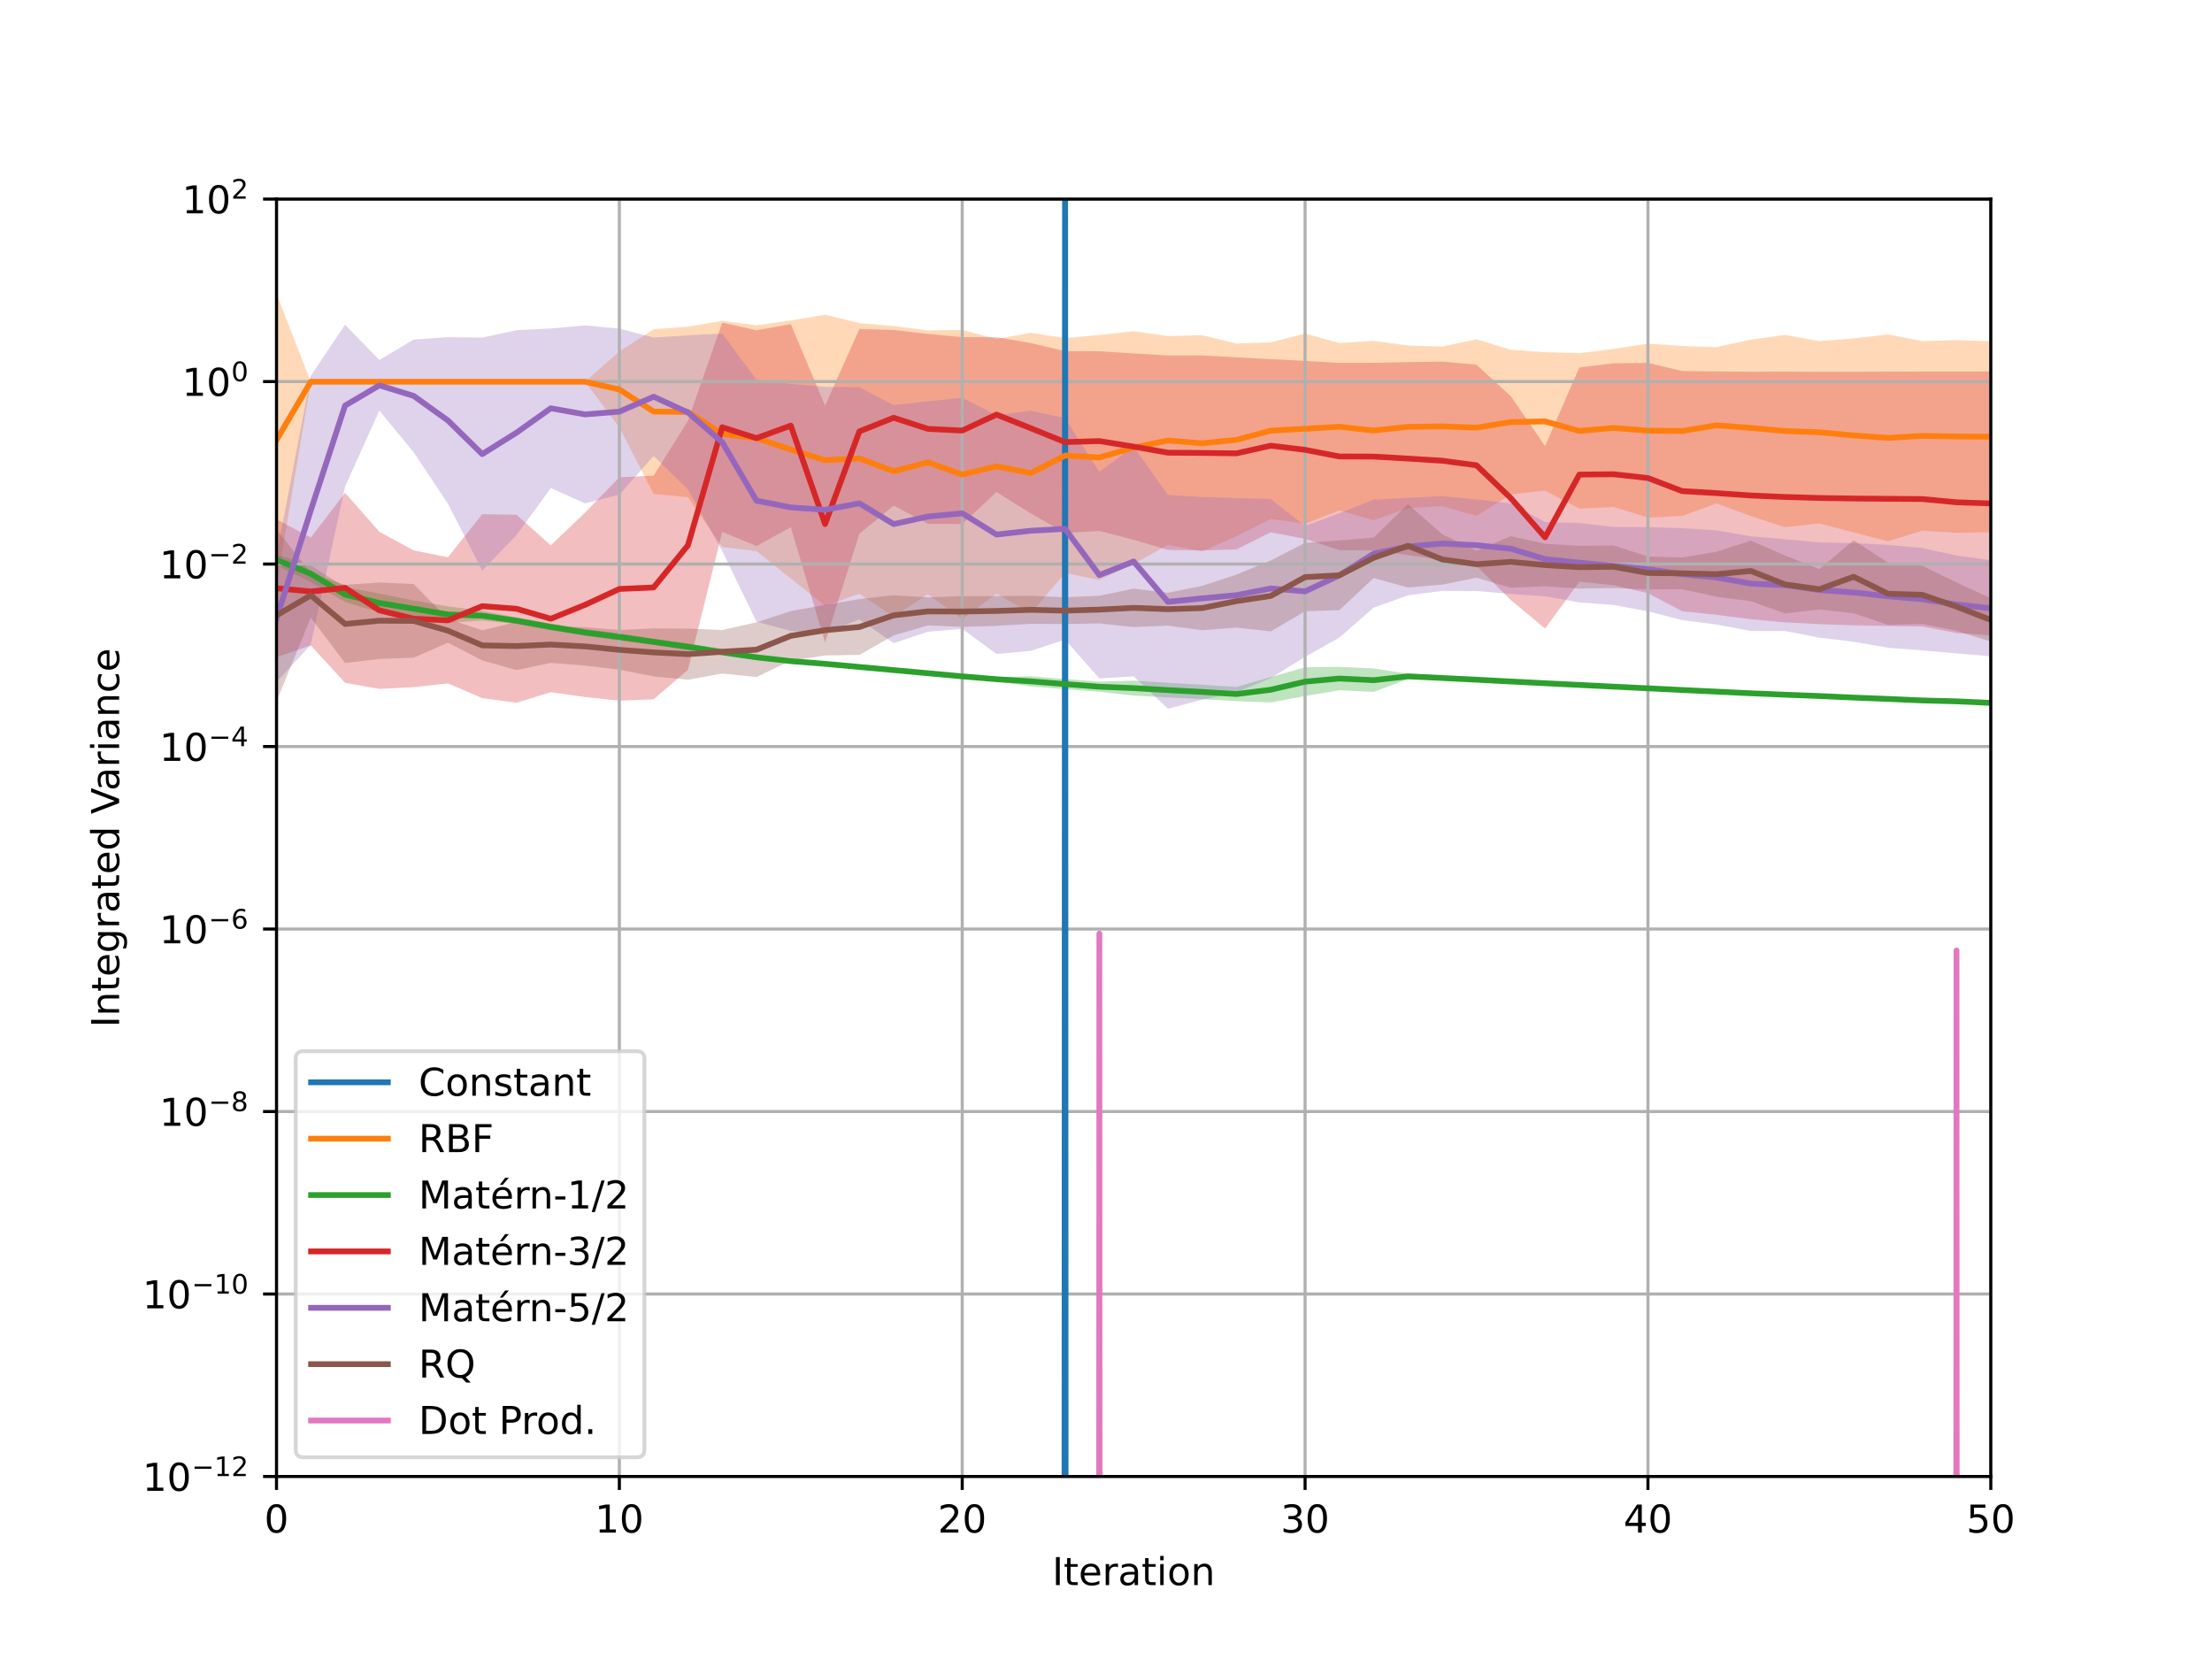<?xml version="1.0" encoding="utf-8" standalone="no"?>
<!DOCTYPE svg PUBLIC "-//W3C//DTD SVG 1.1//EN"
  "http://www.w3.org/Graphics/SVG/1.1/DTD/svg11.dtd">
<!-- Created with matplotlib (https://matplotlib.org/) -->
<svg height="432pt" version="1.1" viewBox="0 0 576 432" width="576pt" xmlns="http://www.w3.org/2000/svg" xmlns:xlink="http://www.w3.org/1999/xlink">
 <defs>
  <style type="text/css">
*{stroke-linecap:butt;stroke-linejoin:round;}
  </style>
 </defs>
 <g id="figure_1">
  <g id="patch_1">
   <path d="M 0 432 
L 576 432 
L 576 0 
L 0 0 
z
" style="fill:#ffffff;"/>
  </g>
  <g id="axes_1">
   <g id="patch_2">
    <path d="M 72 384.48 
L 518.4 384.48 
L 518.4 51.84 
L 72 51.84 
z
" style="fill:#ffffff;"/>
   </g>
   <g id="PolyCollection_1">
    <path clip-path="url(#pa6e01a895d)" d="M 277.344 95.27 
L 277.344 -90.752 
L 277.344 95.27 
L 277.344 95.27 
z
" style="fill:#1f77b4;fill-opacity:0.3;"/>
   </g>
   <g id="PolyCollection_2">
    <path clip-path="url(#pa6e01a895d)" d="M 72 152.669 
L 72 76.48 
L 80.928 99.394 
L 89.856 99.394 
L 98.784 99.394 
L 107.712 99.394 
L 116.64 99.394 
L 125.568 99.394 
L 134.496 99.394 
L 143.424 99.395 
L 152.352 99.395 
L 161.28 91.536 
L 170.208 85.723 
L 179.136 85.065 
L 188.064 83.552 
L 196.992 84.701 
L 205.92 83.448 
L 214.848 81.947 
L 223.776 84.131 
L 232.704 84.899 
L 241.632 86.034 
L 250.56 85.918 
L 259.488 88.254 
L 268.416 86.665 
L 277.344 88.034 
L 286.272 87.229 
L 295.2 86.247 
L 304.128 87.51 
L 313.056 87.282 
L 321.984 89.456 
L 330.912 89.142 
L 339.84 86.86 
L 348.768 89.342 
L 357.696 88.733 
L 366.624 89.971 
L 375.552 90.243 
L 384.48 88.352 
L 393.408 91.074 
L 402.336 91.711 
L 411.264 91.97 
L 420.192 90.853 
L 429.12 89.472 
L 438.048 90.107 
L 446.976 90.383 
L 455.904 88.437 
L 464.832 87.216 
L 473.76 88.826 
L 482.688 88.123 
L 491.616 87.092 
L 500.544 88.808 
L 509.472 88.574 
L 518.4 88.835 
L 518.4 138.6 
L 518.4 138.6 
L 509.472 138.748 
L 500.544 138.202 
L 491.616 140.957 
L 482.688 138.644 
L 473.76 136.3 
L 464.832 137.282 
L 455.904 134.392 
L 446.976 131.102 
L 438.048 134.351 
L 429.12 134.785 
L 420.192 132.009 
L 411.264 132.454 
L 402.336 127.76 
L 393.408 128.74 
L 384.48 134.359 
L 375.552 131.808 
L 366.624 132.31 
L 357.696 135.483 
L 348.768 132.914 
L 339.84 136.404 
L 330.912 135.151 
L 321.984 139.608 
L 313.056 143.587 
L 304.128 141.893 
L 295.2 146.85 
L 286.272 151.007 
L 277.344 149.211 
L 268.416 159.708 
L 259.488 154.595 
L 250.56 161.205 
L 241.632 154.748 
L 232.704 160.521 
L 223.776 154.621 
L 214.848 157.755 
L 205.92 150.646 
L 196.992 143.514 
L 188.064 142.438 
L 179.136 129.464 
L 170.208 128.63 
L 161.28 111.306 
L 152.352 99.411 
L 143.424 99.411 
L 134.496 99.411 
L 125.568 99.411 
L 116.64 99.411 
L 107.712 99.411 
L 98.784 99.411 
L 89.856 99.411 
L 80.928 99.403 
L 72 152.669 
z
" style="fill:#ff7f0e;fill-opacity:0.3;"/>
   </g>
   <g id="PolyCollection_3">
    <path clip-path="url(#pa6e01a895d)" d="M 72 147.215 
L 72 144.377 
L 80.928 147.251 
L 89.856 152.919 
L 98.784 154.545 
L 107.712 156.344 
L 116.64 157.893 
L 125.568 159.074 
L 134.496 160.769 
L 143.424 162.37 
L 152.352 163.822 
L 161.28 164.89 
L 170.208 166.307 
L 179.136 167.557 
L 188.064 168.97 
L 196.992 170.524 
L 205.92 171.515 
L 214.848 172.305 
L 223.776 173.12 
L 232.704 173.906 
L 241.632 174.783 
L 250.56 175.561 
L 259.488 176.299 
L 268.416 176.088 
L 277.344 176.806 
L 286.272 177.494 
L 295.2 177.233 
L 304.128 177.81 
L 313.056 178.308 
L 321.984 178.882 
L 330.912 176.299 
L 339.84 173.772 
L 348.768 173.636 
L 357.696 174.066 
L 366.624 175.414 
L 375.552 175.976 
L 384.48 176.433 
L 393.408 176.921 
L 402.336 177.398 
L 411.264 177.836 
L 420.192 178.295 
L 429.12 178.74 
L 438.048 179.192 
L 446.976 179.611 
L 455.904 180.031 
L 464.832 180.413 
L 473.76 180.761 
L 482.688 181.152 
L 491.616 181.468 
L 500.544 181.842 
L 509.472 182.06 
L 518.4 182.478 
L 518.4 183.581 
L 518.4 183.581 
L 509.472 183.193 
L 500.544 182.935 
L 491.616 182.532 
L 482.688 182.141 
L 473.76 181.72 
L 464.832 181.381 
L 455.904 181.025 
L 446.976 180.586 
L 438.048 180.153 
L 429.12 179.729 
L 420.192 179.301 
L 411.264 178.873 
L 402.336 178.433 
L 393.408 177.994 
L 384.48 177.549 
L 375.552 177.113 
L 366.624 176.824 
L 357.696 180.175 
L 348.768 179.741 
L 339.84 181.243 
L 330.912 182.913 
L 321.984 182.566 
L 313.056 182.051 
L 304.128 181.594 
L 295.2 181.129 
L 286.272 180.135 
L 277.344 179.456 
L 268.416 178.748 
L 259.488 177.436 
L 250.56 176.676 
L 241.632 175.833 
L 232.704 175.079 
L 223.776 174.23 
L 214.848 173.414 
L 205.92 172.799 
L 196.992 171.809 
L 188.064 170.708 
L 179.136 169.279 
L 170.208 167.961 
L 161.28 166.828 
L 152.352 165.566 
L 143.424 164.12 
L 134.496 162.484 
L 125.568 161.59 
L 116.64 162.134 
L 107.712 160.676 
L 98.784 159.511 
L 89.856 156.75 
L 80.928 151.528 
L 72 147.215 
z
" style="fill:#2ca02c;fill-opacity:0.3;"/>
   </g>
   <g id="PolyCollection_4">
    <path clip-path="url(#pa6e01a895d)" d="M 72 171.124 
L 72 135.211 
L 80.928 139.987 
L 89.856 128.346 
L 98.784 138.468 
L 107.712 143.32 
L 116.64 145.124 
L 125.568 133.892 
L 134.496 134.051 
L 143.424 142.002 
L 152.352 133.49 
L 161.28 124.274 
L 170.208 123.858 
L 179.136 109.578 
L 188.064 84.004 
L 196.992 86.001 
L 205.92 84.385 
L 214.848 105.628 
L 223.776 85.669 
L 232.704 85.922 
L 241.632 86.956 
L 250.56 87.786 
L 259.488 87.801 
L 268.416 89.322 
L 277.344 91.457 
L 286.272 91.462 
L 295.2 92.032 
L 304.128 92.556 
L 313.056 92.549 
L 321.984 93.054 
L 330.912 93.507 
L 339.84 93.972 
L 348.768 94.487 
L 357.696 94.478 
L 366.624 94.294 
L 375.552 94.162 
L 384.48 94.958 
L 393.408 103.159 
L 402.336 116.152 
L 411.264 95.663 
L 420.192 94.601 
L 429.12 94.495 
L 438.048 96.608 
L 446.976 96.715 
L 455.904 96.803 
L 464.832 96.757 
L 473.76 96.82 
L 482.688 96.799 
L 491.616 96.773 
L 500.544 96.758 
L 509.472 96.75 
L 518.4 96.743 
L 518.4 165.449 
L 518.4 165.449 
L 509.472 164.837 
L 500.544 163.132 
L 491.616 163.004 
L 482.688 162.824 
L 473.76 162.524 
L 464.832 162.063 
L 455.904 161.25 
L 446.976 160.096 
L 438.048 159.163 
L 429.12 154.469 
L 420.192 152.38 
L 411.264 151.487 
L 402.336 163.675 
L 393.408 156.25 
L 384.48 147.37 
L 375.552 145.774 
L 366.624 144.525 
L 357.696 143.311 
L 348.768 143.24 
L 339.84 140.299 
L 330.912 138.611 
L 321.984 143.054 
L 313.056 143.34 
L 304.128 143.198 
L 295.2 140.565 
L 286.272 138.247 
L 277.344 138.787 
L 268.416 133.703 
L 259.488 128.117 
L 250.56 136.45 
L 241.632 136.401 
L 232.704 131.649 
L 223.776 139.002 
L 214.848 167.292 
L 205.92 137.285 
L 196.992 142.19 
L 188.064 138.492 
L 179.136 174.417 
L 170.208 182.084 
L 161.28 182.453 
L 152.352 181.506 
L 143.424 180.243 
L 134.496 182.985 
L 125.568 181.786 
L 116.64 177.949 
L 107.712 178.913 
L 98.784 179.394 
L 89.856 177.805 
L 80.928 168.058 
L 72 171.124 
z
" style="fill:#d62728;fill-opacity:0.3;"/>
   </g>
   <g id="PolyCollection_5">
    <path clip-path="url(#pa6e01a895d)" d="M 72 177.57 
L 72 144.545 
L 80.928 97.877 
L 89.856 84.549 
L 98.784 93.756 
L 107.712 88.416 
L 116.64 87.802 
L 125.568 87.917 
L 134.496 85.992 
L 143.424 85.535 
L 152.352 84.733 
L 161.28 85.578 
L 170.208 87.885 
L 179.136 87.309 
L 188.064 86.842 
L 196.992 98.845 
L 205.92 99.969 
L 214.848 100.726 
L 223.776 100.838 
L 232.704 105.485 
L 241.632 104.503 
L 250.56 103.574 
L 259.488 108.095 
L 268.416 106.934 
L 277.344 108.881 
L 286.272 122.848 
L 295.2 116.287 
L 304.128 128.891 
L 313.056 129.427 
L 321.984 129.688 
L 330.912 129.935 
L 339.84 136.948 
L 348.768 133.629 
L 357.696 130.114 
L 366.624 129.626 
L 375.552 129.188 
L 384.48 130.054 
L 393.408 131.087 
L 402.336 135.941 
L 411.264 136.2 
L 420.192 137.218 
L 429.12 137.258 
L 438.048 137.549 
L 446.976 138.103 
L 455.904 139.652 
L 464.832 140.423 
L 473.76 141.256 
L 482.688 141.432 
L 491.616 141.871 
L 500.544 142.71 
L 509.472 144.669 
L 518.4 145.886 
L 518.4 170.912 
L 518.4 170.912 
L 509.472 170.141 
L 500.544 169.363 
L 491.616 168.67 
L 482.688 167.112 
L 473.76 166.047 
L 464.832 164.315 
L 455.904 164.295 
L 446.976 162.633 
L 438.048 161.479 
L 429.12 159.183 
L 420.192 157.54 
L 411.264 156.858 
L 402.336 155.273 
L 393.408 154.668 
L 384.48 153.895 
L 375.552 153.87 
L 366.624 155.012 
L 357.696 158.229 
L 348.768 166.022 
L 339.84 171.034 
L 330.912 176.535 
L 321.984 180.27 
L 313.056 182.186 
L 304.128 184.551 
L 295.2 176.12 
L 286.272 176.661 
L 277.344 166.557 
L 268.416 169.469 
L 259.488 170.295 
L 250.56 163.743 
L 241.632 164.502 
L 232.704 167.46 
L 223.776 161.293 
L 214.848 164.794 
L 205.92 164.278 
L 196.992 161.899 
L 188.064 143.47 
L 179.136 127.483 
L 170.208 118.723 
L 161.28 128.81 
L 152.352 131.082 
L 143.424 127.099 
L 134.496 139.343 
L 125.568 148.585 
L 116.64 131.182 
L 107.712 117.765 
L 98.784 106.935 
L 89.856 126.672 
L 80.928 167.889 
L 72 177.57 
z
" style="fill:#9467bd;fill-opacity:0.3;"/>
   </g>
   <g id="PolyCollection_6">
    <path clip-path="url(#pa6e01a895d)" d="M 72 182.645 
L 72 137.842 
L 80.928 149.223 
L 89.856 152.308 
L 98.784 151.676 
L 107.712 152.093 
L 116.64 161.113 
L 125.568 164.146 
L 134.496 161.979 
L 143.424 163.062 
L 152.352 163.327 
L 161.28 164.044 
L 170.208 163.633 
L 179.136 163.686 
L 188.064 164.045 
L 196.992 162.056 
L 205.92 159.118 
L 214.848 157.517 
L 223.776 156.004 
L 232.704 154.999 
L 241.632 155.556 
L 250.56 155.241 
L 259.488 155.227 
L 268.416 155.15 
L 277.344 155.529 
L 286.272 155.138 
L 295.2 153.282 
L 304.128 154.354 
L 313.056 152.558 
L 321.984 149.62 
L 330.912 145.946 
L 339.84 141.376 
L 348.768 140.733 
L 357.696 139.978 
L 366.624 131.275 
L 375.552 139.108 
L 384.48 143.406 
L 393.408 139.601 
L 402.336 141.605 
L 411.264 142.12 
L 420.192 142.032 
L 429.12 144.917 
L 438.048 145.157 
L 446.976 143.671 
L 455.904 140.782 
L 464.832 144.646 
L 473.76 148.202 
L 482.688 140.683 
L 491.616 146.502 
L 500.544 147.318 
L 509.472 151.674 
L 518.4 155.787 
L 518.4 167.073 
L 518.4 167.073 
L 509.472 164.251 
L 500.544 162.462 
L 491.616 162.717 
L 482.688 159.688 
L 473.76 158.697 
L 464.832 159.727 
L 455.904 156.567 
L 446.976 155.381 
L 438.048 153.436 
L 429.12 153.476 
L 420.192 153.122 
L 411.264 153.256 
L 402.336 152.671 
L 393.408 153.042 
L 384.48 150.431 
L 375.552 152.238 
L 366.624 152.973 
L 357.696 150.517 
L 348.768 158.889 
L 339.84 159.177 
L 330.912 164.403 
L 321.984 163.43 
L 313.056 164.104 
L 304.128 162.917 
L 295.2 163.289 
L 286.272 162.339 
L 277.344 162.498 
L 268.416 162.442 
L 259.488 162.961 
L 250.56 163.236 
L 241.632 162.864 
L 232.704 165.456 
L 223.776 170.535 
L 214.848 170.681 
L 205.92 172.023 
L 196.992 176.293 
L 188.064 175.381 
L 179.136 177.003 
L 170.208 176.139 
L 161.28 174.39 
L 152.352 173.317 
L 143.424 172.622 
L 134.496 174.488 
L 125.568 171.971 
L 116.64 167.355 
L 107.712 171.265 
L 98.784 171.59 
L 89.856 172.643 
L 80.928 160.825 
L 72 182.645 
z
" style="fill:#8c564b;fill-opacity:0.3;"/>
   </g>
   <g id="PolyCollection_7">
    <path clip-path="url(#pa6e01a895d)" d="M 286.272 269.993 
L 286.272 216.227 
L 286.272 269.993 
L 286.272 269.993 
z
" style="fill:#e377c2;fill-opacity:0.3;"/>
    <path clip-path="url(#pa6e01a895d)" d="M 509.472 277.843 
L 509.472 217.183 
L 509.472 277.843 
L 509.472 277.843 
z
" style="fill:#e377c2;fill-opacity:0.3;"/>
   </g>
   <g id="matplotlib.axis_1">
    <g id="xtick_1">
     <g id="line2d_1">
      <path clip-path="url(#pa6e01a895d)" d="M 72 384.48 
L 72 51.84 
" style="fill:none;stroke:#b0b0b0;stroke-linecap:square;stroke-width:0.8;"/>
     </g>
     <g id="line2d_2">
      <defs>
       <path d="M 0 0 
L 0 3.5 
" id="m730e403610" style="stroke:#000000;stroke-width:0.8;"/>
      </defs>
      <g>
       <use style="stroke:#000000;stroke-width:0.8;" x="72" xlink:href="#m730e403610" y="384.48"/>
      </g>
     </g>
     <g id="text_1">
      <!-- 0 -->
      <defs>
       <path d="M 31.781 66.406 
Q 24.172 66.406 20.328 58.906 
Q 16.5 51.422 16.5 36.375 
Q 16.5 21.391 20.328 13.891 
Q 24.172 6.391 31.781 6.391 
Q 39.453 6.391 43.281 13.891 
Q 47.125 21.391 47.125 36.375 
Q 47.125 51.422 43.281 58.906 
Q 39.453 66.406 31.781 66.406 
z
M 31.781 74.219 
Q 44.047 74.219 50.516 64.516 
Q 56.984 54.828 56.984 36.375 
Q 56.984 17.969 50.516 8.266 
Q 44.047 -1.422 31.781 -1.422 
Q 19.531 -1.422 13.062 8.266 
Q 6.594 17.969 6.594 36.375 
Q 6.594 54.828 13.062 64.516 
Q 19.531 74.219 31.781 74.219 
z
" id="DejaVuSans-48"/>
      </defs>
      <g transform="translate(68.819 399.078)scale(0.1 -0.1)">
       <use xlink:href="#DejaVuSans-48"/>
      </g>
     </g>
    </g>
    <g id="xtick_2">
     <g id="line2d_3">
      <path clip-path="url(#pa6e01a895d)" d="M 161.28 384.48 
L 161.28 51.84 
" style="fill:none;stroke:#b0b0b0;stroke-linecap:square;stroke-width:0.8;"/>
     </g>
     <g id="line2d_4">
      <g>
       <use style="stroke:#000000;stroke-width:0.8;" x="161.28" xlink:href="#m730e403610" y="384.48"/>
      </g>
     </g>
     <g id="text_2">
      <!-- 10 -->
      <defs>
       <path d="M 12.406 8.297 
L 28.516 8.297 
L 28.516 63.922 
L 10.984 60.406 
L 10.984 69.391 
L 28.422 72.906 
L 38.281 72.906 
L 38.281 8.297 
L 54.391 8.297 
L 54.391 0 
L 12.406 0 
z
" id="DejaVuSans-49"/>
      </defs>
      <g transform="translate(154.917 399.078)scale(0.1 -0.1)">
       <use xlink:href="#DejaVuSans-49"/>
       <use x="63.623" xlink:href="#DejaVuSans-48"/>
      </g>
     </g>
    </g>
    <g id="xtick_3">
     <g id="line2d_5">
      <path clip-path="url(#pa6e01a895d)" d="M 250.56 384.48 
L 250.56 51.84 
" style="fill:none;stroke:#b0b0b0;stroke-linecap:square;stroke-width:0.8;"/>
     </g>
     <g id="line2d_6">
      <g>
       <use style="stroke:#000000;stroke-width:0.8;" x="250.56" xlink:href="#m730e403610" y="384.48"/>
      </g>
     </g>
     <g id="text_3">
      <!-- 20 -->
      <defs>
       <path d="M 19.188 8.297 
L 53.609 8.297 
L 53.609 0 
L 7.328 0 
L 7.328 8.297 
Q 12.938 14.109 22.625 23.891 
Q 32.328 33.688 34.812 36.531 
Q 39.547 41.844 41.422 45.531 
Q 43.312 49.219 43.312 52.781 
Q 43.312 58.594 39.234 62.25 
Q 35.156 65.922 28.609 65.922 
Q 23.969 65.922 18.812 64.312 
Q 13.672 62.703 7.812 59.422 
L 7.812 69.391 
Q 13.766 71.781 18.938 73 
Q 24.125 74.219 28.422 74.219 
Q 39.75 74.219 46.484 68.547 
Q 53.219 62.891 53.219 53.422 
Q 53.219 48.922 51.531 44.891 
Q 49.859 40.875 45.406 35.406 
Q 44.188 33.984 37.641 27.219 
Q 31.109 20.453 19.188 8.297 
z
" id="DejaVuSans-50"/>
      </defs>
      <g transform="translate(244.197 399.078)scale(0.1 -0.1)">
       <use xlink:href="#DejaVuSans-50"/>
       <use x="63.623" xlink:href="#DejaVuSans-48"/>
      </g>
     </g>
    </g>
    <g id="xtick_4">
     <g id="line2d_7">
      <path clip-path="url(#pa6e01a895d)" d="M 339.84 384.48 
L 339.84 51.84 
" style="fill:none;stroke:#b0b0b0;stroke-linecap:square;stroke-width:0.8;"/>
     </g>
     <g id="line2d_8">
      <g>
       <use style="stroke:#000000;stroke-width:0.8;" x="339.84" xlink:href="#m730e403610" y="384.48"/>
      </g>
     </g>
     <g id="text_4">
      <!-- 30 -->
      <defs>
       <path d="M 40.578 39.312 
Q 47.656 37.797 51.625 33 
Q 55.609 28.219 55.609 21.188 
Q 55.609 10.406 48.188 4.484 
Q 40.766 -1.422 27.094 -1.422 
Q 22.516 -1.422 17.656 -0.516 
Q 12.797 0.391 7.625 2.203 
L 7.625 11.719 
Q 11.719 9.328 16.594 8.109 
Q 21.484 6.891 26.812 6.891 
Q 36.078 6.891 40.938 10.547 
Q 45.797 14.203 45.797 21.188 
Q 45.797 27.641 41.281 31.266 
Q 36.766 34.906 28.719 34.906 
L 20.219 34.906 
L 20.219 43.016 
L 29.109 43.016 
Q 36.375 43.016 40.234 45.922 
Q 44.094 48.828 44.094 54.297 
Q 44.094 59.906 40.109 62.906 
Q 36.141 65.922 28.719 65.922 
Q 24.656 65.922 20.016 65.031 
Q 15.375 64.156 9.812 62.312 
L 9.812 71.094 
Q 15.438 72.656 20.344 73.438 
Q 25.25 74.219 29.594 74.219 
Q 40.828 74.219 47.359 69.109 
Q 53.906 64.016 53.906 55.328 
Q 53.906 49.266 50.438 45.094 
Q 46.969 40.922 40.578 39.312 
z
" id="DejaVuSans-51"/>
      </defs>
      <g transform="translate(333.478 399.078)scale(0.1 -0.1)">
       <use xlink:href="#DejaVuSans-51"/>
       <use x="63.623" xlink:href="#DejaVuSans-48"/>
      </g>
     </g>
    </g>
    <g id="xtick_5">
     <g id="line2d_9">
      <path clip-path="url(#pa6e01a895d)" d="M 429.12 384.48 
L 429.12 51.84 
" style="fill:none;stroke:#b0b0b0;stroke-linecap:square;stroke-width:0.8;"/>
     </g>
     <g id="line2d_10">
      <g>
       <use style="stroke:#000000;stroke-width:0.8;" x="429.12" xlink:href="#m730e403610" y="384.48"/>
      </g>
     </g>
     <g id="text_5">
      <!-- 40 -->
      <defs>
       <path d="M 37.797 64.312 
L 12.891 25.391 
L 37.797 25.391 
z
M 35.203 72.906 
L 47.609 72.906 
L 47.609 25.391 
L 58.016 25.391 
L 58.016 17.188 
L 47.609 17.188 
L 47.609 0 
L 37.797 0 
L 37.797 17.188 
L 4.891 17.188 
L 4.891 26.703 
z
" id="DejaVuSans-52"/>
      </defs>
      <g transform="translate(422.757 399.078)scale(0.1 -0.1)">
       <use xlink:href="#DejaVuSans-52"/>
       <use x="63.623" xlink:href="#DejaVuSans-48"/>
      </g>
     </g>
    </g>
    <g id="xtick_6">
     <g id="line2d_11">
      <path clip-path="url(#pa6e01a895d)" d="M 518.4 384.48 
L 518.4 51.84 
" style="fill:none;stroke:#b0b0b0;stroke-linecap:square;stroke-width:0.8;"/>
     </g>
     <g id="line2d_12">
      <g>
       <use style="stroke:#000000;stroke-width:0.8;" x="518.4" xlink:href="#m730e403610" y="384.48"/>
      </g>
     </g>
     <g id="text_6">
      <!-- 50 -->
      <defs>
       <path d="M 10.797 72.906 
L 49.516 72.906 
L 49.516 64.594 
L 19.828 64.594 
L 19.828 46.734 
Q 21.969 47.469 24.109 47.828 
Q 26.266 48.188 28.422 48.188 
Q 40.625 48.188 47.75 41.5 
Q 54.891 34.812 54.891 23.391 
Q 54.891 11.625 47.562 5.094 
Q 40.234 -1.422 26.906 -1.422 
Q 22.312 -1.422 17.547 -0.641 
Q 12.797 0.141 7.719 1.703 
L 7.719 11.625 
Q 12.109 9.234 16.797 8.062 
Q 21.484 6.891 26.703 6.891 
Q 35.156 6.891 40.078 11.328 
Q 45.016 15.766 45.016 23.391 
Q 45.016 31 40.078 35.438 
Q 35.156 39.891 26.703 39.891 
Q 22.75 39.891 18.812 39.016 
Q 14.891 38.141 10.797 36.281 
z
" id="DejaVuSans-53"/>
      </defs>
      <g transform="translate(512.038 399.078)scale(0.1 -0.1)">
       <use xlink:href="#DejaVuSans-53"/>
       <use x="63.623" xlink:href="#DejaVuSans-48"/>
      </g>
     </g>
    </g>
    <g id="text_7">
     <!-- Iteration -->
     <defs>
      <path d="M 9.812 72.906 
L 19.672 72.906 
L 19.672 0 
L 9.812 0 
z
" id="DejaVuSans-73"/>
      <path d="M 18.312 70.219 
L 18.312 54.688 
L 36.812 54.688 
L 36.812 47.703 
L 18.312 47.703 
L 18.312 18.016 
Q 18.312 11.328 20.141 9.422 
Q 21.969 7.516 27.594 7.516 
L 36.812 7.516 
L 36.812 0 
L 27.594 0 
Q 17.188 0 13.234 3.875 
Q 9.281 7.766 9.281 18.016 
L 9.281 47.703 
L 2.688 47.703 
L 2.688 54.688 
L 9.281 54.688 
L 9.281 70.219 
z
" id="DejaVuSans-116"/>
      <path d="M 56.203 29.594 
L 56.203 25.203 
L 14.891 25.203 
Q 15.484 15.922 20.484 11.062 
Q 25.484 6.203 34.422 6.203 
Q 39.594 6.203 44.453 7.469 
Q 49.312 8.734 54.109 11.281 
L 54.109 2.781 
Q 49.266 0.734 44.188 -0.344 
Q 39.109 -1.422 33.891 -1.422 
Q 20.797 -1.422 13.156 6.188 
Q 5.516 13.812 5.516 26.812 
Q 5.516 40.234 12.766 48.109 
Q 20.016 56 32.328 56 
Q 43.359 56 49.781 48.891 
Q 56.203 41.797 56.203 29.594 
z
M 47.219 32.234 
Q 47.125 39.594 43.094 43.984 
Q 39.062 48.391 32.422 48.391 
Q 24.906 48.391 20.391 44.141 
Q 15.875 39.891 15.188 32.172 
z
" id="DejaVuSans-101"/>
      <path d="M 41.109 46.297 
Q 39.594 47.172 37.812 47.578 
Q 36.031 48 33.891 48 
Q 26.266 48 22.188 43.047 
Q 18.109 38.094 18.109 28.812 
L 18.109 0 
L 9.078 0 
L 9.078 54.688 
L 18.109 54.688 
L 18.109 46.188 
Q 20.953 51.172 25.484 53.578 
Q 30.031 56 36.531 56 
Q 37.453 56 38.578 55.875 
Q 39.703 55.766 41.062 55.516 
z
" id="DejaVuSans-114"/>
      <path d="M 34.281 27.484 
Q 23.391 27.484 19.188 25 
Q 14.984 22.516 14.984 16.5 
Q 14.984 11.719 18.141 8.906 
Q 21.297 6.109 26.703 6.109 
Q 34.188 6.109 38.703 11.406 
Q 43.219 16.703 43.219 25.484 
L 43.219 27.484 
z
M 52.203 31.203 
L 52.203 0 
L 43.219 0 
L 43.219 8.297 
Q 40.141 3.328 35.547 0.953 
Q 30.953 -1.422 24.312 -1.422 
Q 15.922 -1.422 10.953 3.297 
Q 6 8.016 6 15.922 
Q 6 25.141 12.172 29.828 
Q 18.359 34.516 30.609 34.516 
L 43.219 34.516 
L 43.219 35.406 
Q 43.219 41.609 39.141 45 
Q 35.062 48.391 27.688 48.391 
Q 23 48.391 18.547 47.266 
Q 14.109 46.141 10.016 43.891 
L 10.016 52.203 
Q 14.938 54.109 19.578 55.047 
Q 24.219 56 28.609 56 
Q 40.484 56 46.344 49.844 
Q 52.203 43.703 52.203 31.203 
z
" id="DejaVuSans-97"/>
      <path d="M 9.422 54.688 
L 18.406 54.688 
L 18.406 0 
L 9.422 0 
z
M 9.422 75.984 
L 18.406 75.984 
L 18.406 64.594 
L 9.422 64.594 
z
" id="DejaVuSans-105"/>
      <path d="M 30.609 48.391 
Q 23.391 48.391 19.188 42.75 
Q 14.984 37.109 14.984 27.297 
Q 14.984 17.484 19.156 11.844 
Q 23.344 6.203 30.609 6.203 
Q 37.797 6.203 41.984 11.859 
Q 46.188 17.531 46.188 27.297 
Q 46.188 37.016 41.984 42.703 
Q 37.797 48.391 30.609 48.391 
z
M 30.609 56 
Q 42.328 56 49.016 48.375 
Q 55.719 40.766 55.719 27.297 
Q 55.719 13.875 49.016 6.219 
Q 42.328 -1.422 30.609 -1.422 
Q 18.844 -1.422 12.172 6.219 
Q 5.516 13.875 5.516 27.297 
Q 5.516 40.766 12.172 48.375 
Q 18.844 56 30.609 56 
z
" id="DejaVuSans-111"/>
      <path d="M 54.891 33.016 
L 54.891 0 
L 45.906 0 
L 45.906 32.719 
Q 45.906 40.484 42.875 44.328 
Q 39.844 48.188 33.797 48.188 
Q 26.516 48.188 22.312 43.547 
Q 18.109 38.922 18.109 30.906 
L 18.109 0 
L 9.078 0 
L 9.078 54.688 
L 18.109 54.688 
L 18.109 46.188 
Q 21.344 51.125 25.703 53.562 
Q 30.078 56 35.797 56 
Q 45.219 56 50.047 50.172 
Q 54.891 44.344 54.891 33.016 
z
" id="DejaVuSans-110"/>
     </defs>
     <g transform="translate(273.991 412.757)scale(0.1 -0.1)">
      <use xlink:href="#DejaVuSans-73"/>
      <use x="29.492" xlink:href="#DejaVuSans-116"/>
      <use x="68.701" xlink:href="#DejaVuSans-101"/>
      <use x="130.225" xlink:href="#DejaVuSans-114"/>
      <use x="171.338" xlink:href="#DejaVuSans-97"/>
      <use x="232.617" xlink:href="#DejaVuSans-116"/>
      <use x="271.826" xlink:href="#DejaVuSans-105"/>
      <use x="299.609" xlink:href="#DejaVuSans-111"/>
      <use x="360.791" xlink:href="#DejaVuSans-110"/>
     </g>
    </g>
   </g>
   <g id="matplotlib.axis_2">
    <g id="ytick_1">
     <g id="line2d_13">
      <path clip-path="url(#pa6e01a895d)" d="M 72 384.48 
L 518.4 384.48 
" style="fill:none;stroke:#b0b0b0;stroke-linecap:square;stroke-width:0.8;"/>
     </g>
     <g id="line2d_14">
      <defs>
       <path d="M 0 0 
L -3.5 0 
" id="m2c8e1250c2" style="stroke:#000000;stroke-width:0.8;"/>
      </defs>
      <g>
       <use style="stroke:#000000;stroke-width:0.8;" x="72" xlink:href="#m2c8e1250c2" y="384.48"/>
      </g>
     </g>
     <g id="text_8">
      <!-- $\mathdefault{10^{-12}}$ -->
      <defs>
       <path d="M 10.594 35.5 
L 73.188 35.5 
L 73.188 27.203 
L 10.594 27.203 
z
" id="DejaVuSans-8722"/>
      </defs>
      <g transform="translate(37.1 388.279)scale(0.1 -0.1)">
       <use transform="translate(0 0.766)" xlink:href="#DejaVuSans-49"/>
       <use transform="translate(63.623 0.766)" xlink:href="#DejaVuSans-48"/>
       <use transform="translate(128.203 39.047)scale(0.7)" xlink:href="#DejaVuSans-8722"/>
       <use transform="translate(186.855 39.047)scale(0.7)" xlink:href="#DejaVuSans-49"/>
       <use transform="translate(231.392 39.047)scale(0.7)" xlink:href="#DejaVuSans-50"/>
      </g>
     </g>
    </g>
    <g id="ytick_2">
     <g id="line2d_15">
      <path clip-path="url(#pa6e01a895d)" d="M 72 336.96 
L 518.4 336.96 
" style="fill:none;stroke:#b0b0b0;stroke-linecap:square;stroke-width:0.8;"/>
     </g>
     <g id="line2d_16">
      <g>
       <use style="stroke:#000000;stroke-width:0.8;" x="72" xlink:href="#m2c8e1250c2" y="336.96"/>
      </g>
     </g>
     <g id="text_9">
      <!-- $\mathdefault{10^{-10}}$ -->
      <g transform="translate(37.1 340.759)scale(0.1 -0.1)">
       <use transform="translate(0 0.766)" xlink:href="#DejaVuSans-49"/>
       <use transform="translate(63.623 0.766)" xlink:href="#DejaVuSans-48"/>
       <use transform="translate(128.203 39.047)scale(0.7)" xlink:href="#DejaVuSans-8722"/>
       <use transform="translate(186.855 39.047)scale(0.7)" xlink:href="#DejaVuSans-49"/>
       <use transform="translate(231.392 39.047)scale(0.7)" xlink:href="#DejaVuSans-48"/>
      </g>
     </g>
    </g>
    <g id="ytick_3">
     <g id="line2d_17">
      <path clip-path="url(#pa6e01a895d)" d="M 72 289.44 
L 518.4 289.44 
" style="fill:none;stroke:#b0b0b0;stroke-linecap:square;stroke-width:0.8;"/>
     </g>
     <g id="line2d_18">
      <g>
       <use style="stroke:#000000;stroke-width:0.8;" x="72" xlink:href="#m2c8e1250c2" y="289.44"/>
      </g>
     </g>
     <g id="text_10">
      <!-- $\mathdefault{10^{-8}}$ -->
      <defs>
       <path d="M 31.781 34.625 
Q 24.75 34.625 20.719 30.859 
Q 16.703 27.094 16.703 20.516 
Q 16.703 13.922 20.719 10.156 
Q 24.75 6.391 31.781 6.391 
Q 38.812 6.391 42.859 10.172 
Q 46.922 13.969 46.922 20.516 
Q 46.922 27.094 42.891 30.859 
Q 38.875 34.625 31.781 34.625 
z
M 21.922 38.812 
Q 15.578 40.375 12.031 44.719 
Q 8.5 49.078 8.5 55.328 
Q 8.5 64.062 14.719 69.141 
Q 20.953 74.219 31.781 74.219 
Q 42.672 74.219 48.875 69.141 
Q 55.078 64.062 55.078 55.328 
Q 55.078 49.078 51.531 44.719 
Q 48 40.375 41.703 38.812 
Q 48.828 37.156 52.797 32.312 
Q 56.781 27.484 56.781 20.516 
Q 56.781 9.906 50.312 4.234 
Q 43.844 -1.422 31.781 -1.422 
Q 19.734 -1.422 13.25 4.234 
Q 6.781 9.906 6.781 20.516 
Q 6.781 27.484 10.781 32.312 
Q 14.797 37.156 21.922 38.812 
z
M 18.312 54.391 
Q 18.312 48.734 21.844 45.562 
Q 25.391 42.391 31.781 42.391 
Q 38.141 42.391 41.719 45.562 
Q 45.312 48.734 45.312 54.391 
Q 45.312 60.062 41.719 63.234 
Q 38.141 66.406 31.781 66.406 
Q 25.391 66.406 21.844 63.234 
Q 18.312 60.062 18.312 54.391 
z
" id="DejaVuSans-56"/>
      </defs>
      <g transform="translate(41.5 293.239)scale(0.1 -0.1)">
       <use transform="translate(0 0.766)" xlink:href="#DejaVuSans-49"/>
       <use transform="translate(63.623 0.766)" xlink:href="#DejaVuSans-48"/>
       <use transform="translate(128.203 39.047)scale(0.7)" xlink:href="#DejaVuSans-8722"/>
       <use transform="translate(186.855 39.047)scale(0.7)" xlink:href="#DejaVuSans-56"/>
      </g>
     </g>
    </g>
    <g id="ytick_4">
     <g id="line2d_19">
      <path clip-path="url(#pa6e01a895d)" d="M 72 241.92 
L 518.4 241.92 
" style="fill:none;stroke:#b0b0b0;stroke-linecap:square;stroke-width:0.8;"/>
     </g>
     <g id="line2d_20">
      <g>
       <use style="stroke:#000000;stroke-width:0.8;" x="72" xlink:href="#m2c8e1250c2" y="241.92"/>
      </g>
     </g>
     <g id="text_11">
      <!-- $\mathdefault{10^{-6}}$ -->
      <defs>
       <path d="M 33.016 40.375 
Q 26.375 40.375 22.484 35.828 
Q 18.609 31.297 18.609 23.391 
Q 18.609 15.531 22.484 10.953 
Q 26.375 6.391 33.016 6.391 
Q 39.656 6.391 43.531 10.953 
Q 47.406 15.531 47.406 23.391 
Q 47.406 31.297 43.531 35.828 
Q 39.656 40.375 33.016 40.375 
z
M 52.594 71.297 
L 52.594 62.312 
Q 48.875 64.062 45.094 64.984 
Q 41.312 65.922 37.594 65.922 
Q 27.828 65.922 22.672 59.328 
Q 17.531 52.734 16.797 39.406 
Q 19.672 43.656 24.016 45.922 
Q 28.375 48.188 33.594 48.188 
Q 44.578 48.188 50.953 41.516 
Q 57.328 34.859 57.328 23.391 
Q 57.328 12.156 50.688 5.359 
Q 44.047 -1.422 33.016 -1.422 
Q 20.359 -1.422 13.672 8.266 
Q 6.984 17.969 6.984 36.375 
Q 6.984 53.656 15.188 63.938 
Q 23.391 74.219 37.203 74.219 
Q 40.922 74.219 44.703 73.484 
Q 48.484 72.75 52.594 71.297 
z
" id="DejaVuSans-54"/>
      </defs>
      <g transform="translate(41.5 245.719)scale(0.1 -0.1)">
       <use transform="translate(0 0.766)" xlink:href="#DejaVuSans-49"/>
       <use transform="translate(63.623 0.766)" xlink:href="#DejaVuSans-48"/>
       <use transform="translate(128.203 39.047)scale(0.7)" xlink:href="#DejaVuSans-8722"/>
       <use transform="translate(186.855 39.047)scale(0.7)" xlink:href="#DejaVuSans-54"/>
      </g>
     </g>
    </g>
    <g id="ytick_5">
     <g id="line2d_21">
      <path clip-path="url(#pa6e01a895d)" d="M 72 194.4 
L 518.4 194.4 
" style="fill:none;stroke:#b0b0b0;stroke-linecap:square;stroke-width:0.8;"/>
     </g>
     <g id="line2d_22">
      <g>
       <use style="stroke:#000000;stroke-width:0.8;" x="72" xlink:href="#m2c8e1250c2" y="194.4"/>
      </g>
     </g>
     <g id="text_12">
      <!-- $\mathdefault{10^{-4}}$ -->
      <g transform="translate(41.5 198.199)scale(0.1 -0.1)">
       <use transform="translate(0 0.684)" xlink:href="#DejaVuSans-49"/>
       <use transform="translate(63.623 0.684)" xlink:href="#DejaVuSans-48"/>
       <use transform="translate(128.203 38.966)scale(0.7)" xlink:href="#DejaVuSans-8722"/>
       <use transform="translate(186.855 38.966)scale(0.7)" xlink:href="#DejaVuSans-52"/>
      </g>
     </g>
    </g>
    <g id="ytick_6">
     <g id="line2d_23">
      <path clip-path="url(#pa6e01a895d)" d="M 72 146.88 
L 518.4 146.88 
" style="fill:none;stroke:#b0b0b0;stroke-linecap:square;stroke-width:0.8;"/>
     </g>
     <g id="line2d_24">
      <g>
       <use style="stroke:#000000;stroke-width:0.8;" x="72" xlink:href="#m2c8e1250c2" y="146.88"/>
      </g>
     </g>
     <g id="text_13">
      <!-- $\mathdefault{10^{-2}}$ -->
      <g transform="translate(41.5 150.679)scale(0.1 -0.1)">
       <use transform="translate(0 0.766)" xlink:href="#DejaVuSans-49"/>
       <use transform="translate(63.623 0.766)" xlink:href="#DejaVuSans-48"/>
       <use transform="translate(128.203 39.047)scale(0.7)" xlink:href="#DejaVuSans-8722"/>
       <use transform="translate(186.855 39.047)scale(0.7)" xlink:href="#DejaVuSans-50"/>
      </g>
     </g>
    </g>
    <g id="ytick_7">
     <g id="line2d_25">
      <path clip-path="url(#pa6e01a895d)" d="M 72 99.36 
L 518.4 99.36 
" style="fill:none;stroke:#b0b0b0;stroke-linecap:square;stroke-width:0.8;"/>
     </g>
     <g id="line2d_26">
      <g>
       <use style="stroke:#000000;stroke-width:0.8;" x="72" xlink:href="#m2c8e1250c2" y="99.36"/>
      </g>
     </g>
     <g id="text_14">
      <!-- $\mathdefault{10^{0}}$ -->
      <g transform="translate(47.4 103.159)scale(0.1 -0.1)">
       <use transform="translate(0 0.766)" xlink:href="#DejaVuSans-49"/>
       <use transform="translate(63.623 0.766)" xlink:href="#DejaVuSans-48"/>
       <use transform="translate(128.203 39.047)scale(0.7)" xlink:href="#DejaVuSans-48"/>
      </g>
     </g>
    </g>
    <g id="ytick_8">
     <g id="line2d_27">
      <path clip-path="url(#pa6e01a895d)" d="M 72 51.84 
L 518.4 51.84 
" style="fill:none;stroke:#b0b0b0;stroke-linecap:square;stroke-width:0.8;"/>
     </g>
     <g id="line2d_28">
      <g>
       <use style="stroke:#000000;stroke-width:0.8;" x="72" xlink:href="#m2c8e1250c2" y="51.84"/>
      </g>
     </g>
     <g id="text_15">
      <!-- $\mathdefault{10^{2}}$ -->
      <g transform="translate(47.4 55.639)scale(0.1 -0.1)">
       <use transform="translate(0 0.766)" xlink:href="#DejaVuSans-49"/>
       <use transform="translate(63.623 0.766)" xlink:href="#DejaVuSans-48"/>
       <use transform="translate(128.203 39.047)scale(0.7)" xlink:href="#DejaVuSans-50"/>
      </g>
     </g>
    </g>
    <g id="text_16">
     <!-- Integrated Variance -->
     <defs>
      <path d="M 45.406 27.984 
Q 45.406 37.75 41.375 43.109 
Q 37.359 48.484 30.078 48.484 
Q 22.859 48.484 18.828 43.109 
Q 14.797 37.75 14.797 27.984 
Q 14.797 18.266 18.828 12.891 
Q 22.859 7.516 30.078 7.516 
Q 37.359 7.516 41.375 12.891 
Q 45.406 18.266 45.406 27.984 
z
M 54.391 6.781 
Q 54.391 -7.172 48.188 -13.984 
Q 42 -20.797 29.203 -20.797 
Q 24.469 -20.797 20.266 -20.094 
Q 16.062 -19.391 12.109 -17.922 
L 12.109 -9.188 
Q 16.062 -11.328 19.922 -12.344 
Q 23.781 -13.375 27.781 -13.375 
Q 36.625 -13.375 41.016 -8.766 
Q 45.406 -4.156 45.406 5.172 
L 45.406 9.625 
Q 42.625 4.781 38.281 2.391 
Q 33.938 0 27.875 0 
Q 17.828 0 11.672 7.656 
Q 5.516 15.328 5.516 27.984 
Q 5.516 40.672 11.672 48.328 
Q 17.828 56 27.875 56 
Q 33.938 56 38.281 53.609 
Q 42.625 51.219 45.406 46.391 
L 45.406 54.688 
L 54.391 54.688 
z
" id="DejaVuSans-103"/>
      <path d="M 45.406 46.391 
L 45.406 75.984 
L 54.391 75.984 
L 54.391 0 
L 45.406 0 
L 45.406 8.203 
Q 42.578 3.328 38.25 0.953 
Q 33.938 -1.422 27.875 -1.422 
Q 17.969 -1.422 11.734 6.484 
Q 5.516 14.406 5.516 27.297 
Q 5.516 40.188 11.734 48.094 
Q 17.969 56 27.875 56 
Q 33.938 56 38.25 53.625 
Q 42.578 51.266 45.406 46.391 
z
M 14.797 27.297 
Q 14.797 17.391 18.875 11.75 
Q 22.953 6.109 30.078 6.109 
Q 37.203 6.109 41.297 11.75 
Q 45.406 17.391 45.406 27.297 
Q 45.406 37.203 41.297 42.844 
Q 37.203 48.484 30.078 48.484 
Q 22.953 48.484 18.875 42.844 
Q 14.797 37.203 14.797 27.297 
z
" id="DejaVuSans-100"/>
      <path id="DejaVuSans-32"/>
      <path d="M 28.609 0 
L 0.781 72.906 
L 11.078 72.906 
L 34.188 11.531 
L 57.328 72.906 
L 67.578 72.906 
L 39.797 0 
z
" id="DejaVuSans-86"/>
      <path d="M 48.781 52.594 
L 48.781 44.188 
Q 44.969 46.297 41.141 47.344 
Q 37.312 48.391 33.406 48.391 
Q 24.656 48.391 19.812 42.844 
Q 14.984 37.312 14.984 27.297 
Q 14.984 17.281 19.812 11.734 
Q 24.656 6.203 33.406 6.203 
Q 37.312 6.203 41.141 7.25 
Q 44.969 8.297 48.781 10.406 
L 48.781 2.094 
Q 45.016 0.344 40.984 -0.531 
Q 36.969 -1.422 32.422 -1.422 
Q 20.062 -1.422 12.781 6.344 
Q 5.516 14.109 5.516 27.297 
Q 5.516 40.672 12.859 48.328 
Q 20.219 56 33.016 56 
Q 37.156 56 41.109 55.141 
Q 45.062 54.297 48.781 52.594 
z
" id="DejaVuSans-99"/>
     </defs>
     <g transform="translate(31.02 267.534)rotate(-90)scale(0.1 -0.1)">
      <use xlink:href="#DejaVuSans-73"/>
      <use x="29.492" xlink:href="#DejaVuSans-110"/>
      <use x="92.871" xlink:href="#DejaVuSans-116"/>
      <use x="132.08" xlink:href="#DejaVuSans-101"/>
      <use x="193.604" xlink:href="#DejaVuSans-103"/>
      <use x="257.08" xlink:href="#DejaVuSans-114"/>
      <use x="298.193" xlink:href="#DejaVuSans-97"/>
      <use x="359.473" xlink:href="#DejaVuSans-116"/>
      <use x="398.682" xlink:href="#DejaVuSans-101"/>
      <use x="460.205" xlink:href="#DejaVuSans-100"/>
      <use x="523.682" xlink:href="#DejaVuSans-32"/>
      <use x="555.469" xlink:href="#DejaVuSans-86"/>
      <use x="616.127" xlink:href="#DejaVuSans-97"/>
      <use x="677.406" xlink:href="#DejaVuSans-114"/>
      <use x="718.52" xlink:href="#DejaVuSans-105"/>
      <use x="746.303" xlink:href="#DejaVuSans-97"/>
      <use x="807.582" xlink:href="#DejaVuSans-110"/>
      <use x="870.961" xlink:href="#DejaVuSans-99"/>
      <use x="925.941" xlink:href="#DejaVuSans-101"/>
     </g>
    </g>
   </g>
   <g id="line2d_29">
    <path clip-path="url(#pa6e01a895d)" d="M 277.183 433 
L 277.344 2.259 
L 277.505 433 
" style="fill:none;stroke:#1f77b4;stroke-linecap:square;stroke-width:1.5;"/>
   </g>
   <g id="line2d_30">
    <path clip-path="url(#pa6e01a895d)" d="M 72 114.574 
L 80.928 99.399 
L 89.856 99.403 
L 98.784 99.403 
L 107.712 99.403 
L 116.64 99.403 
L 125.568 99.403 
L 134.496 99.403 
L 143.424 99.403 
L 152.352 99.403 
L 161.28 101.421 
L 170.208 107.177 
L 179.136 107.264 
L 188.064 112.995 
L 196.992 114.108 
L 205.92 117.047 
L 214.848 119.851 
L 223.776 119.376 
L 232.704 122.71 
L 241.632 120.391 
L 250.56 123.561 
L 259.488 121.424 
L 268.416 123.187 
L 277.344 118.622 
L 286.272 119.118 
L 295.2 116.548 
L 304.128 114.701 
L 313.056 115.435 
L 321.984 114.532 
L 330.912 112.147 
L 339.84 111.632 
L 348.768 111.128 
L 357.696 112.108 
L 366.624 111.14 
L 375.552 111.025 
L 384.48 111.355 
L 393.408 109.907 
L 402.336 109.736 
L 411.264 112.212 
L 420.192 111.431 
L 429.12 112.128 
L 438.048 112.229 
L 446.976 110.743 
L 455.904 111.415 
L 464.832 112.249 
L 473.76 112.563 
L 482.688 113.383 
L 491.616 114.024 
L 500.544 113.505 
L 509.472 113.661 
L 518.4 113.717 
" style="fill:none;stroke:#ff7f0e;stroke-linecap:square;stroke-width:1.5;"/>
   </g>
   <g id="line2d_31">
    <path clip-path="url(#pa6e01a895d)" d="M 72 145.796 
L 80.928 149.39 
L 89.856 154.835 
L 98.784 157.028 
L 107.712 158.51 
L 116.64 160.013 
L 125.568 160.332 
L 134.496 161.626 
L 143.424 163.245 
L 152.352 164.694 
L 161.28 165.859 
L 170.208 167.134 
L 179.136 168.418 
L 188.064 169.839 
L 196.992 171.167 
L 205.92 172.157 
L 214.848 172.859 
L 223.776 173.675 
L 232.704 174.492 
L 241.632 175.308 
L 250.56 176.119 
L 259.488 176.868 
L 268.416 177.418 
L 277.344 178.131 
L 286.272 178.814 
L 295.2 179.181 
L 304.128 179.702 
L 313.056 180.179 
L 321.984 180.724 
L 330.912 179.606 
L 339.84 177.507 
L 348.768 176.688 
L 357.696 177.12 
L 366.624 176.119 
L 375.552 176.544 
L 384.48 176.991 
L 393.408 177.458 
L 402.336 177.915 
L 411.264 178.355 
L 420.192 178.798 
L 429.12 179.234 
L 438.048 179.673 
L 446.976 180.098 
L 455.904 180.528 
L 464.832 180.897 
L 473.76 181.241 
L 482.688 181.647 
L 491.616 182 
L 500.544 182.389 
L 509.472 182.626 
L 518.4 183.03 
" style="fill:none;stroke:#2ca02c;stroke-linecap:square;stroke-width:1.5;"/>
   </g>
   <g id="line2d_32">
    <path clip-path="url(#pa6e01a895d)" d="M 72 153.167 
L 80.928 154.023 
L 89.856 153.076 
L 98.784 158.931 
L 107.712 161.117 
L 116.64 161.536 
L 125.568 157.839 
L 134.496 158.518 
L 143.424 161.122 
L 152.352 157.498 
L 161.28 153.364 
L 170.208 152.971 
L 179.136 141.998 
L 188.064 111.248 
L 196.992 114.095 
L 205.92 110.835 
L 214.848 136.46 
L 223.776 112.335 
L 232.704 108.786 
L 241.632 111.679 
L 250.56 112.118 
L 259.488 107.959 
L 268.416 111.512 
L 277.344 115.122 
L 286.272 114.854 
L 295.2 116.298 
L 304.128 117.877 
L 313.056 117.944 
L 321.984 118.054 
L 330.912 116.059 
L 339.84 117.136 
L 348.768 118.863 
L 357.696 118.894 
L 366.624 119.409 
L 375.552 119.968 
L 384.48 121.164 
L 393.408 129.704 
L 402.336 139.914 
L 411.264 123.575 
L 420.192 123.491 
L 429.12 124.482 
L 438.048 127.886 
L 446.976 128.405 
L 455.904 129.027 
L 464.832 129.41 
L 473.76 129.672 
L 482.688 129.811 
L 491.616 129.888 
L 500.544 129.945 
L 509.472 130.793 
L 518.4 131.096 
" style="fill:none;stroke:#d62728;stroke-linecap:square;stroke-width:1.5;"/>
   </g>
   <g id="line2d_33">
    <path clip-path="url(#pa6e01a895d)" d="M 72 161.058 
L 80.928 132.883 
L 89.856 105.611 
L 98.784 100.346 
L 107.712 103.09 
L 116.64 109.492 
L 125.568 118.251 
L 134.496 112.667 
L 143.424 106.317 
L 152.352 107.908 
L 161.28 107.194 
L 170.208 103.304 
L 179.136 107.396 
L 188.064 115.156 
L 196.992 130.372 
L 205.92 132.123 
L 214.848 132.76 
L 223.776 131.065 
L 232.704 136.473 
L 241.632 134.503 
L 250.56 133.659 
L 259.488 139.195 
L 268.416 138.202 
L 277.344 137.719 
L 286.272 149.754 
L 295.2 146.203 
L 304.128 156.721 
L 313.056 155.807 
L 321.984 154.979 
L 330.912 153.235 
L 339.84 153.991 
L 348.768 149.826 
L 357.696 144.172 
L 366.624 142.319 
L 375.552 141.529 
L 384.48 141.974 
L 393.408 142.877 
L 402.336 145.607 
L 411.264 146.529 
L 420.192 147.379 
L 429.12 148.22 
L 438.048 149.514 
L 446.976 150.368 
L 455.904 151.974 
L 464.832 152.369 
L 473.76 153.651 
L 482.688 154.272 
L 491.616 155.27 
L 500.544 156.036 
L 509.472 157.405 
L 518.4 158.399 
" style="fill:none;stroke:#9467bd;stroke-linecap:square;stroke-width:1.5;"/>
   </g>
   <g id="line2d_34">
    <path clip-path="url(#pa6e01a895d)" d="M 72 160.243 
L 80.928 155.024 
L 89.856 162.476 
L 98.784 161.633 
L 107.712 161.679 
L 116.64 164.234 
L 125.568 168.059 
L 134.496 168.233 
L 143.424 167.842 
L 152.352 168.322 
L 161.28 169.217 
L 170.208 169.886 
L 179.136 170.345 
L 188.064 169.713 
L 196.992 169.174 
L 205.92 165.57 
L 214.848 164.099 
L 223.776 163.269 
L 232.704 160.228 
L 241.632 159.21 
L 250.56 159.238 
L 259.488 159.094 
L 268.416 158.796 
L 277.344 159.013 
L 286.272 158.738 
L 295.2 158.285 
L 304.128 158.636 
L 313.056 158.331 
L 321.984 156.525 
L 330.912 155.174 
L 339.84 150.276 
L 348.768 149.811 
L 357.696 145.248 
L 366.624 142.124 
L 375.552 145.673 
L 384.48 146.919 
L 393.408 146.321 
L 402.336 147.138 
L 411.264 147.688 
L 420.192 147.577 
L 429.12 149.197 
L 438.048 149.297 
L 446.976 149.526 
L 455.904 148.675 
L 464.832 152.186 
L 473.76 153.449 
L 482.688 150.185 
L 491.616 154.609 
L 500.544 154.89 
L 509.472 157.962 
L 518.4 161.43 
" style="fill:none;stroke:#8c564b;stroke-linecap:square;stroke-width:1.5;"/>
   </g>
   <g id="line2d_35">
    <path clip-path="url(#pa6e01a895d)" d="M 286.2 433 
L 286.272 243.11 
L 286.344 433 
M 509.402 433 
L 509.472 247.513 
L 509.542 433 
" style="fill:none;stroke:#e377c2;stroke-linecap:square;stroke-width:1.5;"/>
   </g>
   <g id="patch_3">
    <path d="M 72 384.48 
L 72 51.84 
" style="fill:none;stroke:#000000;stroke-linecap:square;stroke-linejoin:miter;stroke-width:0.8;"/>
   </g>
   <g id="patch_4">
    <path d="M 518.4 384.48 
L 518.4 51.84 
" style="fill:none;stroke:#000000;stroke-linecap:square;stroke-linejoin:miter;stroke-width:0.8;"/>
   </g>
   <g id="patch_5">
    <path d="M 72 384.48 
L 518.4 384.48 
" style="fill:none;stroke:#000000;stroke-linecap:square;stroke-linejoin:miter;stroke-width:0.8;"/>
   </g>
   <g id="patch_6">
    <path d="M 72 51.84 
L 518.4 51.84 
" style="fill:none;stroke:#000000;stroke-linecap:square;stroke-linejoin:miter;stroke-width:0.8;"/>
   </g>
   <g id="legend_1">
    <g id="patch_7">
     <path d="M 79 379.48 
L 165.805 379.48 
Q 167.805 379.48 167.805 377.48 
L 167.805 275.733 
Q 167.805 273.733 165.805 273.733 
L 79 273.733 
Q 77 273.733 77 275.733 
L 77 377.48 
Q 77 379.48 79 379.48 
z
" style="fill:#ffffff;opacity:0.8;stroke:#cccccc;stroke-linejoin:miter;"/>
    </g>
    <g id="line2d_36">
     <path d="M 81 281.832 
L 101 281.832 
" style="fill:none;stroke:#1f77b4;stroke-linecap:square;stroke-width:1.5;"/>
    </g>
    <g id="line2d_37"/>
    <g id="text_17">
     <!-- Constant -->
     <defs>
      <path d="M 64.406 67.281 
L 64.406 56.891 
Q 59.422 61.531 53.781 63.812 
Q 48.141 66.109 41.797 66.109 
Q 29.297 66.109 22.656 58.469 
Q 16.016 50.828 16.016 36.375 
Q 16.016 21.969 22.656 14.328 
Q 29.297 6.688 41.797 6.688 
Q 48.141 6.688 53.781 8.984 
Q 59.422 11.281 64.406 15.922 
L 64.406 5.609 
Q 59.234 2.094 53.438 0.328 
Q 47.656 -1.422 41.219 -1.422 
Q 24.656 -1.422 15.125 8.703 
Q 5.609 18.844 5.609 36.375 
Q 5.609 53.953 15.125 64.078 
Q 24.656 74.219 41.219 74.219 
Q 47.75 74.219 53.531 72.484 
Q 59.328 70.75 64.406 67.281 
z
" id="DejaVuSans-67"/>
      <path d="M 44.281 53.078 
L 44.281 44.578 
Q 40.484 46.531 36.375 47.5 
Q 32.281 48.484 27.875 48.484 
Q 21.188 48.484 17.844 46.438 
Q 14.5 44.391 14.5 40.281 
Q 14.5 37.156 16.891 35.375 
Q 19.281 33.594 26.516 31.984 
L 29.594 31.297 
Q 39.156 29.25 43.188 25.516 
Q 47.219 21.781 47.219 15.094 
Q 47.219 7.469 41.188 3.016 
Q 35.156 -1.422 24.609 -1.422 
Q 20.219 -1.422 15.453 -0.562 
Q 10.688 0.297 5.422 2 
L 5.422 11.281 
Q 10.406 8.688 15.234 7.391 
Q 20.062 6.109 24.812 6.109 
Q 31.156 6.109 34.562 8.281 
Q 37.984 10.453 37.984 14.406 
Q 37.984 18.062 35.516 20.016 
Q 33.062 21.969 24.703 23.781 
L 21.578 24.516 
Q 13.234 26.266 9.516 29.906 
Q 5.812 33.547 5.812 39.891 
Q 5.812 47.609 11.281 51.797 
Q 16.75 56 26.812 56 
Q 31.781 56 36.172 55.266 
Q 40.578 54.547 44.281 53.078 
z
" id="DejaVuSans-115"/>
     </defs>
     <g transform="translate(109 285.332)scale(0.1 -0.1)">
      <use xlink:href="#DejaVuSans-67"/>
      <use x="69.824" xlink:href="#DejaVuSans-111"/>
      <use x="131.006" xlink:href="#DejaVuSans-110"/>
      <use x="194.385" xlink:href="#DejaVuSans-115"/>
      <use x="246.484" xlink:href="#DejaVuSans-116"/>
      <use x="285.693" xlink:href="#DejaVuSans-97"/>
      <use x="346.973" xlink:href="#DejaVuSans-110"/>
      <use x="410.352" xlink:href="#DejaVuSans-116"/>
     </g>
    </g>
    <g id="line2d_38">
     <path d="M 81 296.51 
L 101 296.51 
" style="fill:none;stroke:#ff7f0e;stroke-linecap:square;stroke-width:1.5;"/>
    </g>
    <g id="line2d_39"/>
    <g id="text_18">
     <!-- RBF -->
     <defs>
      <path d="M 44.391 34.188 
Q 47.562 33.109 50.562 29.594 
Q 53.562 26.078 56.594 19.922 
L 66.609 0 
L 56 0 
L 46.688 18.703 
Q 43.062 26.031 39.672 28.422 
Q 36.281 30.812 30.422 30.812 
L 19.672 30.812 
L 19.672 0 
L 9.812 0 
L 9.812 72.906 
L 32.078 72.906 
Q 44.578 72.906 50.734 67.672 
Q 56.891 62.453 56.891 51.906 
Q 56.891 45.016 53.688 40.469 
Q 50.484 35.938 44.391 34.188 
z
M 19.672 64.797 
L 19.672 38.922 
L 32.078 38.922 
Q 39.203 38.922 42.844 42.219 
Q 46.484 45.516 46.484 51.906 
Q 46.484 58.297 42.844 61.547 
Q 39.203 64.797 32.078 64.797 
z
" id="DejaVuSans-82"/>
      <path d="M 19.672 34.812 
L 19.672 8.109 
L 35.5 8.109 
Q 43.453 8.109 47.281 11.406 
Q 51.125 14.703 51.125 21.484 
Q 51.125 28.328 47.281 31.562 
Q 43.453 34.812 35.5 34.812 
z
M 19.672 64.797 
L 19.672 42.828 
L 34.281 42.828 
Q 41.5 42.828 45.031 45.531 
Q 48.578 48.25 48.578 53.812 
Q 48.578 59.328 45.031 62.062 
Q 41.5 64.797 34.281 64.797 
z
M 9.812 72.906 
L 35.016 72.906 
Q 46.297 72.906 52.391 68.219 
Q 58.5 63.531 58.5 54.891 
Q 58.5 48.188 55.375 44.234 
Q 52.25 40.281 46.188 39.312 
Q 53.469 37.75 57.5 32.781 
Q 61.531 27.828 61.531 20.406 
Q 61.531 10.641 54.891 5.312 
Q 48.25 0 35.984 0 
L 9.812 0 
z
" id="DejaVuSans-66"/>
      <path d="M 9.812 72.906 
L 51.703 72.906 
L 51.703 64.594 
L 19.672 64.594 
L 19.672 43.109 
L 48.578 43.109 
L 48.578 34.812 
L 19.672 34.812 
L 19.672 0 
L 9.812 0 
z
" id="DejaVuSans-70"/>
     </defs>
     <g transform="translate(109 300.01)scale(0.1 -0.1)">
      <use xlink:href="#DejaVuSans-82"/>
      <use x="69.482" xlink:href="#DejaVuSans-66"/>
      <use x="138.086" xlink:href="#DejaVuSans-70"/>
     </g>
    </g>
    <g id="line2d_40">
     <path d="M 81 311.188 
L 101 311.188 
" style="fill:none;stroke:#2ca02c;stroke-linecap:square;stroke-width:1.5;"/>
    </g>
    <g id="line2d_41"/>
    <g id="text_19">
     <!-- Matérn-1/2 -->
     <defs>
      <path d="M 9.812 72.906 
L 24.516 72.906 
L 43.109 23.297 
L 61.812 72.906 
L 76.516 72.906 
L 76.516 0 
L 66.891 0 
L 66.891 64.016 
L 48.094 14.016 
L 38.188 14.016 
L 19.391 64.016 
L 19.391 0 
L 9.812 0 
z
" id="DejaVuSans-77"/>
      <path d="M 56.203 29.594 
L 56.203 25.203 
L 14.891 25.203 
Q 15.484 15.922 20.484 11.062 
Q 25.484 6.203 34.422 6.203 
Q 39.594 6.203 44.453 7.469 
Q 49.312 8.734 54.109 11.281 
L 54.109 2.781 
Q 49.266 0.734 44.188 -0.344 
Q 39.109 -1.422 33.891 -1.422 
Q 20.797 -1.422 13.156 6.188 
Q 5.516 13.812 5.516 26.812 
Q 5.516 40.234 12.766 48.109 
Q 20.016 56 32.328 56 
Q 43.359 56 49.781 48.891 
Q 56.203 41.797 56.203 29.594 
z
M 47.219 32.234 
Q 47.125 39.594 43.094 43.984 
Q 39.062 48.391 32.422 48.391 
Q 24.906 48.391 20.391 44.141 
Q 15.875 39.891 15.188 32.172 
z
M 38.531 79.984 
L 48.25 79.984 
L 32.344 61.625 
L 24.859 61.625 
z
" id="DejaVuSans-233"/>
      <path d="M 4.891 31.391 
L 31.203 31.391 
L 31.203 23.391 
L 4.891 23.391 
z
" id="DejaVuSans-45"/>
      <path d="M 25.391 72.906 
L 33.688 72.906 
L 8.297 -9.281 
L 0 -9.281 
z
" id="DejaVuSans-47"/>
     </defs>
     <g transform="translate(109 314.688)scale(0.1 -0.1)">
      <use xlink:href="#DejaVuSans-77"/>
      <use x="86.279" xlink:href="#DejaVuSans-97"/>
      <use x="147.559" xlink:href="#DejaVuSans-116"/>
      <use x="186.768" xlink:href="#DejaVuSans-233"/>
      <use x="248.291" xlink:href="#DejaVuSans-114"/>
      <use x="287.654" xlink:href="#DejaVuSans-110"/>
      <use x="351.033" xlink:href="#DejaVuSans-45"/>
      <use x="387.117" xlink:href="#DejaVuSans-49"/>
      <use x="450.74" xlink:href="#DejaVuSans-47"/>
      <use x="484.432" xlink:href="#DejaVuSans-50"/>
     </g>
    </g>
    <g id="line2d_42">
     <path d="M 81 325.866 
L 101 325.866 
" style="fill:none;stroke:#d62728;stroke-linecap:square;stroke-width:1.5;"/>
    </g>
    <g id="line2d_43"/>
    <g id="text_20">
     <!-- Matérn-3/2 -->
     <g transform="translate(109 329.366)scale(0.1 -0.1)">
      <use xlink:href="#DejaVuSans-77"/>
      <use x="86.279" xlink:href="#DejaVuSans-97"/>
      <use x="147.559" xlink:href="#DejaVuSans-116"/>
      <use x="186.768" xlink:href="#DejaVuSans-233"/>
      <use x="248.291" xlink:href="#DejaVuSans-114"/>
      <use x="287.654" xlink:href="#DejaVuSans-110"/>
      <use x="351.033" xlink:href="#DejaVuSans-45"/>
      <use x="387.117" xlink:href="#DejaVuSans-51"/>
      <use x="450.74" xlink:href="#DejaVuSans-47"/>
      <use x="484.432" xlink:href="#DejaVuSans-50"/>
     </g>
    </g>
    <g id="line2d_44">
     <path d="M 81 340.544 
L 101 340.544 
" style="fill:none;stroke:#9467bd;stroke-linecap:square;stroke-width:1.5;"/>
    </g>
    <g id="line2d_45"/>
    <g id="text_21">
     <!-- Matérn-5/2 -->
     <g transform="translate(109 344.044)scale(0.1 -0.1)">
      <use xlink:href="#DejaVuSans-77"/>
      <use x="86.279" xlink:href="#DejaVuSans-97"/>
      <use x="147.559" xlink:href="#DejaVuSans-116"/>
      <use x="186.768" xlink:href="#DejaVuSans-233"/>
      <use x="248.291" xlink:href="#DejaVuSans-114"/>
      <use x="287.654" xlink:href="#DejaVuSans-110"/>
      <use x="351.033" xlink:href="#DejaVuSans-45"/>
      <use x="387.117" xlink:href="#DejaVuSans-53"/>
      <use x="450.74" xlink:href="#DejaVuSans-47"/>
      <use x="484.432" xlink:href="#DejaVuSans-50"/>
     </g>
    </g>
    <g id="line2d_46">
     <path d="M 81 355.222 
L 101 355.222 
" style="fill:none;stroke:#8c564b;stroke-linecap:square;stroke-width:1.5;"/>
    </g>
    <g id="line2d_47"/>
    <g id="text_22">
     <!-- RQ -->
     <defs>
      <path d="M 39.406 66.219 
Q 28.656 66.219 22.328 58.203 
Q 16.016 50.203 16.016 36.375 
Q 16.016 22.609 22.328 14.594 
Q 28.656 6.594 39.406 6.594 
Q 50.141 6.594 56.422 14.594 
Q 62.703 22.609 62.703 36.375 
Q 62.703 50.203 56.422 58.203 
Q 50.141 66.219 39.406 66.219 
z
M 53.219 1.312 
L 66.219 -12.891 
L 54.297 -12.891 
L 43.5 -1.219 
Q 41.891 -1.312 41.031 -1.359 
Q 40.188 -1.422 39.406 -1.422 
Q 24.031 -1.422 14.812 8.859 
Q 5.609 19.141 5.609 36.375 
Q 5.609 53.656 14.812 63.938 
Q 24.031 74.219 39.406 74.219 
Q 54.734 74.219 63.906 63.938 
Q 73.094 53.656 73.094 36.375 
Q 73.094 23.688 67.984 14.641 
Q 62.891 5.609 53.219 1.312 
z
" id="DejaVuSans-81"/>
     </defs>
     <g transform="translate(109 358.722)scale(0.1 -0.1)">
      <use xlink:href="#DejaVuSans-82"/>
      <use x="69.482" xlink:href="#DejaVuSans-81"/>
     </g>
    </g>
    <g id="line2d_48">
     <path d="M 81 369.9 
L 101 369.9 
" style="fill:none;stroke:#e377c2;stroke-linecap:square;stroke-width:1.5;"/>
    </g>
    <g id="line2d_49"/>
    <g id="text_23">
     <!-- Dot Prod. -->
     <defs>
      <path d="M 19.672 64.797 
L 19.672 8.109 
L 31.594 8.109 
Q 46.688 8.109 53.688 14.938 
Q 60.688 21.781 60.688 36.531 
Q 60.688 51.172 53.688 57.984 
Q 46.688 64.797 31.594 64.797 
z
M 9.812 72.906 
L 30.078 72.906 
Q 51.266 72.906 61.172 64.094 
Q 71.094 55.281 71.094 36.531 
Q 71.094 17.672 61.125 8.828 
Q 51.172 0 30.078 0 
L 9.812 0 
z
" id="DejaVuSans-68"/>
      <path d="M 19.672 64.797 
L 19.672 37.406 
L 32.078 37.406 
Q 38.969 37.406 42.719 40.969 
Q 46.484 44.531 46.484 51.125 
Q 46.484 57.672 42.719 61.234 
Q 38.969 64.797 32.078 64.797 
z
M 9.812 72.906 
L 32.078 72.906 
Q 44.344 72.906 50.609 67.359 
Q 56.891 61.812 56.891 51.125 
Q 56.891 40.328 50.609 34.812 
Q 44.344 29.297 32.078 29.297 
L 19.672 29.297 
L 19.672 0 
L 9.812 0 
z
" id="DejaVuSans-80"/>
      <path d="M 10.688 12.406 
L 21 12.406 
L 21 0 
L 10.688 0 
z
" id="DejaVuSans-46"/>
     </defs>
     <g transform="translate(109 373.4)scale(0.1 -0.1)">
      <use xlink:href="#DejaVuSans-68"/>
      <use x="77.002" xlink:href="#DejaVuSans-111"/>
      <use x="138.184" xlink:href="#DejaVuSans-116"/>
      <use x="177.393" xlink:href="#DejaVuSans-32"/>
      <use x="209.18" xlink:href="#DejaVuSans-80"/>
      <use x="267.732" xlink:href="#DejaVuSans-114"/>
      <use x="306.596" xlink:href="#DejaVuSans-111"/>
      <use x="367.777" xlink:href="#DejaVuSans-100"/>
      <use x="431.254" xlink:href="#DejaVuSans-46"/>
     </g>
    </g>
   </g>
  </g>
 </g>
 <defs>
  <clipPath id="pa6e01a895d">
   <rect height="332.64" width="446.4" x="72" y="51.84"/>
  </clipPath>
 </defs>
</svg>
